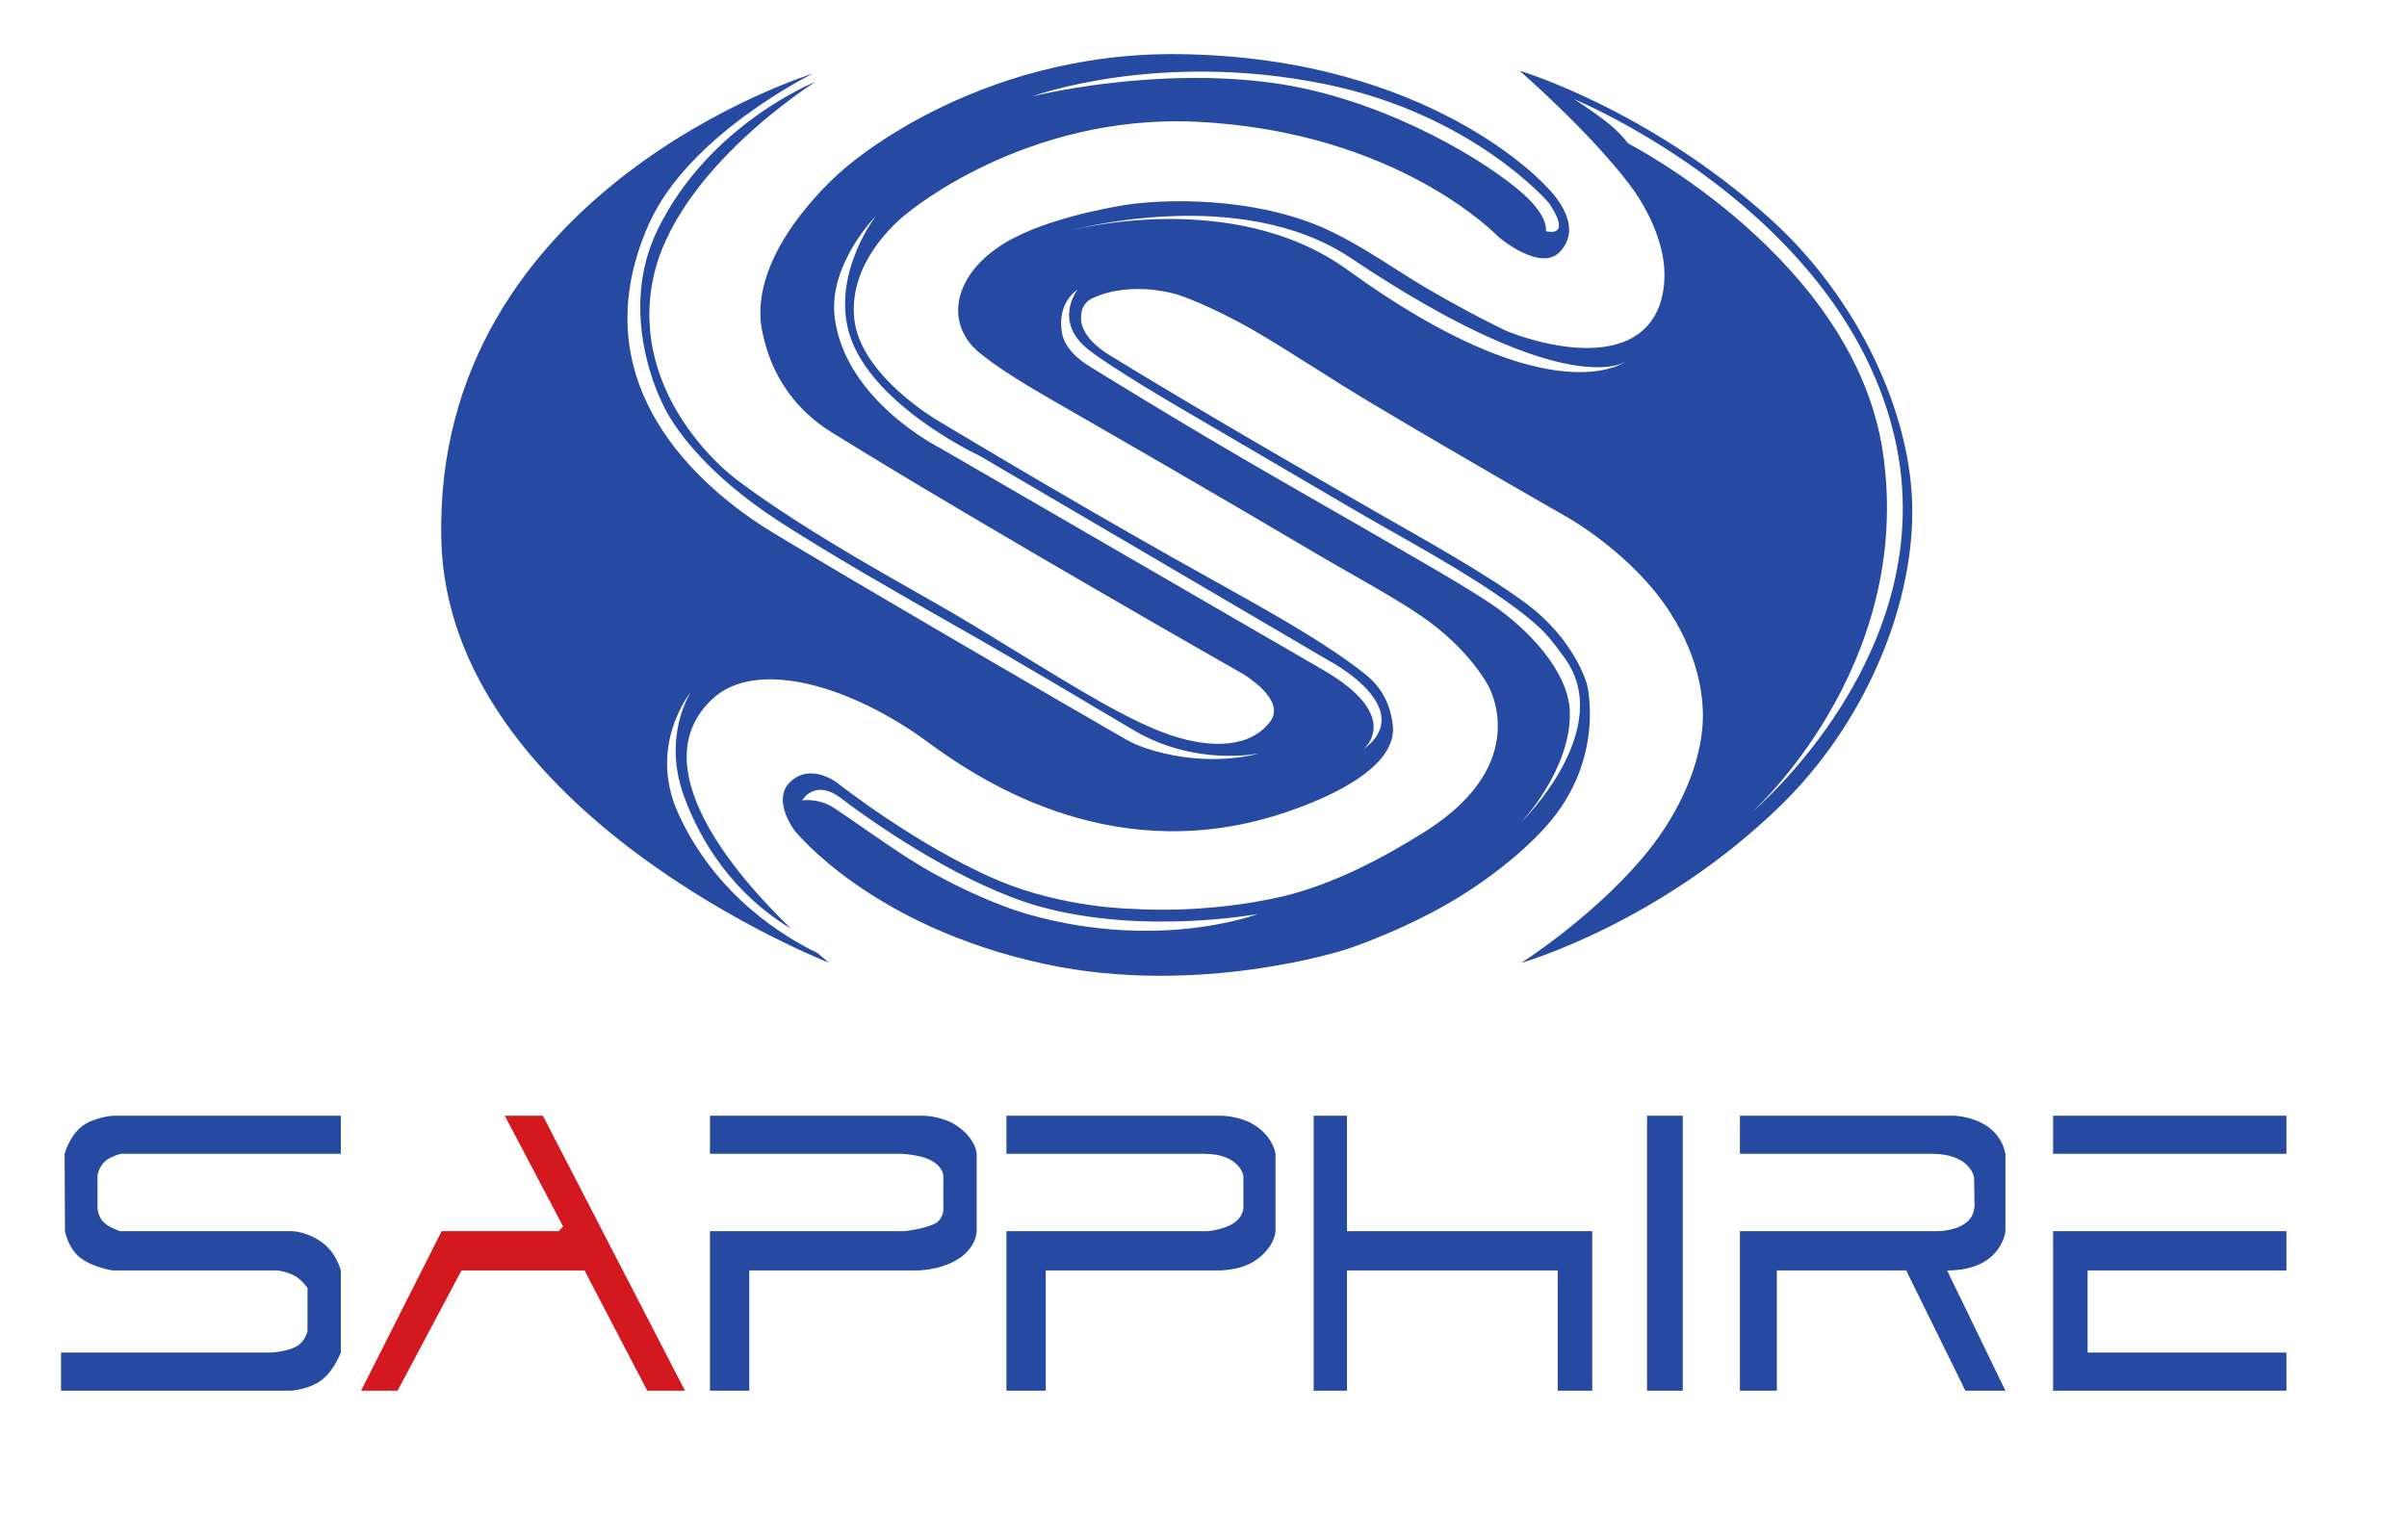 <svg xmlns="http://www.w3.org/2000/svg" xmlns:xlink="http://www.w3.org/1999/xlink" width="1000" height="640" viewBox="0 0 636 414"><defs><path id="a" d="M-545.999-657h1727.998v1728H-545.999z"/></defs><clipPath id="b"><use xlink:href="#a" overflow="visible"/></clipPath><path clip-path="url(#b)" fill="#2649A2" d="M176.931 218.889c-8.542-18.625 3.359-32.938 3.359-32.938s-8.004 11.885-1.749 28.543c7.325 19.51 19.955 29.979 28.576 35.146-15.227-14.727-40.108-43.793-21.188-61.66 11.914-11.25 37.602-3.518 57.983 11.527 15.527 11.461 51.213 34.127 96.325 18.822 18.008-6.109 29.592-14.283 28.646-23.273-.428-4.063-1.997-9.48-7.333-13.742-12.638-10.094-32.71-20.635-51.371-31.154-32.706-18.439-63.86-37.264-63.86-37.264s-20.498-11.971-22.162-27.074c-1.837-16.676 14.162-28.445 14.162-28.445S269.95 30.488 316.24 32.74c54.213 2.639 80.959 30.877 80.959 30.877s11.236 9.668 16.569 4.084c7.293-7.633-3.77-17.684-3.77-17.684s-30.745-34.586-98.403-35.463c-55.929-.727-90.716 31.303-90.716 31.303s-26.173 21.922-21.389 43.625c1.225 5.547 4.548 18.043 18.681 26.807 40.99 25.42 110.229 64.768 110.229 64.768s12.048 6.951 7.522 12.926c-5.381 7.1-15.907 7.32-26.876 3.611-12.659-4.281-29.456-15.277-52.247-29.102-12.525-7.598-27.598-15.527-43.823-25.676-15.086-9.436-21.696-14.881-21.696-14.881s-27.65-21.162-21.241-52.824c5.977-29.51 43.642-53.094 43.642-53.094s-28.441 11.26-42.365 39.674c-11.188 22.83 1.167 46.496 1.167 46.496s5.9 15.592 32.29 32.516c13.155 8.438 30.476 18.426 47.439 28.047 18.364 10.416 35.859 20.986 47.071 27.58 16.865 9.916 33.726 6.178 33.726 6.178s-10.979 3.479-25.693.002c-3.217-.76-7.038-1.941-10.063-3.678-14.072-8.078-28.971-16.787-28.971-16.787s-39.72-23.027-65.502-38.539c-15.437-9.287-54.082-37.605-33.875-83.189 10.749-24.25 44.135-40.539 44.135-40.539s-101.963 31.271-99.887 125.117c1.636 73.887 104.207 113.922 104.207 113.922s-1.171-.938-3.099-2.613c-8.7-4.173-27.193-15.214-37.33-37.315M350.6 22.594c39.871 8.09 60.162 31.898 60.162 31.898s6.684 9.16-.742 7.676c0 0 1.068-4.203-7.592-11.336-12.353-10.176-38.604-24.771-65.664-28.516-32.556-4.504-64.755 3.582-64.755 3.582s33.655-12.421 78.591-3.304m-103.346 97.875s-25.447-12.654-28.354-35.006c-1.857-14.293 11.024-27.381 11.024-27.381s-10.994 14.211-7.593 29.799c4.422 20.258 35.565 34.691 35.565 34.691l93.698 54.975s24.479 12.777 9.283 24c0 0 11.1-8.721-10.563-21.348l-103.06-59.73z"/><defs><path id="c" d="M-545.999-657h1727.998v1728H-545.999z"/></defs><clipPath id="d"><use xlink:href="#c" overflow="visible"/></clipPath><path clip-path="url(#d)" fill="#2649A2" d="M469.818 58.387c-32.795-29.318-66.861-39.371-66.861-39.371s18.772 16.393 29.459 30.484c8.13 10.717 9.138 20.234 9.138 20.234s3.051 15.801-9.413 21.645c-12.896 6.045-32.771-2.432-32.771-2.432s-9.822-4.613-22.195-11.936c-9.685-5.729-20.464-13.844-32.394-17.873-22.879-7.73-46.256-4.26-46.256-4.26s-19.234 2.58-31.928 9.318c-15.541 8.254-18.938 22.439-8.651 30.771 7.192 5.822 17.702 11.59 27.104 17.027 12.273 7.1 22.781 13.154 22.781 13.154s19.458 11.256 40.395 23.645c9.648 5.709 20.15 11.254 28.243 16.768 12.926 8.809 17.947 18.59 17.947 18.59s12.537 20.707-16.62 39.24c-11.039 7.016-24.958 14.406-38.486 17.578-20.742 4.861-39.76 3.381-39.76 3.381s-18.883-.094-36.787-7.691c-21.765-9.232-43.31-26.293-43.31-26.293s-7.07-5.412-12.541-.15c-5.055 4.863 1.186 13.045 1.186 13.045s20.329 25.785 67.261 35.898c41.475 8.938 80.805-3.881 80.805-3.881s12.783-4.055 26.613-11.83c9.967-5.604 20.396-13.551 27.362-21.367 16.082-18.047 10.92-38.1 10.92-38.1s-3.151-12.15-16.883-22.146c-11.479-8.355-27.357-17.043-40.177-24.42-5.544-3.189-45.9-26.328-71.33-41.992-8.508-5.242-7.561-10.229-7.561-10.229s-.331-3.537 3.253-5.129c11.037-4.906 23.227-.682 23.227-.682s8.478 2.859 19.778 9.361c9.411 5.414 20.437 12.887 32.169 19.873 25.441 15.154 51.374 29.938 51.374 29.938s13.738 7.449 24.295 20.314c8.24 10.045 14.107 23.818 12.837 37.09-1.116 11.658-7.233 24.311-16.152 34.777-13.938 16.359-32.507 28.127-32.507 28.127s37.339-10.588 69.985-42.563c21.856-21.406 35.144-52.162 35.123-78.857-.016-26.267-14.69-57.615-38.672-79.056M271.255 245.904c-9.312-2.605-22.46-8.631-32.795-15.297-7.938-5.119-14.543-9.986-19.688-13.361-4.307-2.824-8.63-2.07-8.63-2.07s3.326-6.016 10.516-.539c10.847 8.26 33.759 23.586 53.198 29.027 27.89 7.807 58.779 2.031 58.779 2.031s-26.198 10.057-61.38.209m16-151.771c6.475 5.012 23.496 14.951 23.496 14.951s20.281 11.895 46.783 27.412c14.125 8.271 31.316 17.246 44.511 27.084 7.671 5.719 9.145 8.104 12.772 12.961 14.424 19.303-11.482 44.564-11.482 44.564s13.43-14.162 13.127-29.58c-.221-11.184-11.771-22.883-21.077-29.111-5.859-3.92-12.62-7.881-19.812-12.051-11.674-6.768-24.977-14.373-36.898-21.232-27.918-16.057-51.565-30.816-51.565-30.816s-6.206-3.521-7.135-8.76c-1.471-8.307 4.164-11.666 4.164-11.666s-6.766 8.595 3.116 16.244m69.436-21.59c-30.823-22.318-74.408-10.594-74.408-10.594s45.384-12.627 75.287 7.408c58.999 39.527 74.11 27.717 74.11 27.717s-19.649 15.539-74.989-24.531m108.657 145.842s43.743-39.018 35.239-96.748c-7.663-52.02-68.536-83.109-68.536-83.109s-1.718-2.525-5.319-5.42c-3.934-3.158-9.162-6.465-9.162-6.465s72.095 29.617 86.2 91.063c13.226 57.618-38.422 100.679-38.422 100.679z"/><defs><path id="e" d="M-545.999-657h1727.998v1728H-545.999z"/></defs><clipPath id="f"><use xlink:href="#e" overflow="visible"/></clipPath><path clip-path="url(#f)" fill="#2649A2" d="M86.16 299.938v10.238H27.068s-2.834.693-4.277 2.016c-1.685 1.541-2.017 3.746-2.017 3.746v8.959s.134 2.16 1.654 3.68c1.52 1.521 4.426 2.4 4.426 2.4h46.188s4.024-.01 8.248 3.156c3.731 2.797 4.871 7.402 4.871 7.402v22.08s-1.777 4.773-5.067 7.32c-3.323 2.572-8.158 2.92-8.158 2.92H10.961v-10.24H67.28s4.418-.188 7.005-1.689c2.362-1.371 2.916-4.068 2.916-4.068V346.23s-1.421-2.074-3.288-3.156c-2.164-1.252-4.818-1.537-4.818-1.537H24.827s-5.613-.863-8.896-3.572c-3.112-2.568-3.902-6.988-3.902-6.988l-.105-20.799s1.305-4.756 4.598-7.346c3.214-2.529 8.415-2.895 8.415-2.895H86.16v.001z"/><defs><path id="g" d="M-545.999-657h1727.998v1728H-545.999z"/></defs><clipPath id="h"><use xlink:href="#g" overflow="visible"/></clipPath><path clip-path="url(#h)" fill="#D3181F" d="M91.602 373.857l21.652-42.881h31.467l1.174-1.279-15.68-29.76h10.238l38.188 73.92h-10.134l-16.854-32.32h-33.066l-17.175 32.32h-9.81z"/><g><defs><path id="i" d="M-545.999-657h1727.998v1728H-545.999z"/></defs><clipPath id="j"><use xlink:href="#i" overflow="visible"/></clipPath><path clip-path="url(#j)" fill="#2649A2" d="M185.362 299.938h57.388s5.194.096 9.034 2.752c5.134 3.551 5.259 7.486 5.259 7.486v20.801s.053 4.135-4.699 7.303c-5.146 3.432-11.729 3.258-11.729 3.258h-44.693v32.32h-10.561v-42.881h52.266s5.221-.52 8.291-2.086c1.802-.918 2.163-3.248 2.163-3.248v-9.6s-.026-2.666-4.067-4.453c-2.626-1.16-7.025-1.414-7.025-1.414h-51.626v-10.238z"/></g><g><defs><path id="k" d="M-545.999-657h1727.998v1728H-545.999z"/></defs><clipPath id="l"><use xlink:href="#k" overflow="visible"/></clipPath><path clip-path="url(#l)" fill="#2649A2" d="M265.04 299.938h57.493s5.187-.061 9.317 2.611c4.989 3.229 5.509 7.627 5.509 7.627v20.801s-.114 4.279-5.463 7.914c-4.372 2.973-10.856 2.646-10.856 2.646h-45.439v32.32H265.04v-42.881h54.08s4.675-.367 7.37-2.439c2.647-2.033 2.229-4.6 2.229-4.6v-7.787s-.854-5.975-10.561-5.975h-53.12l.002-10.237z"/></g><g><defs><path id="m" d="M-545.999-657h1727.998v1728H-545.999z"/></defs><clipPath id="n"><use xlink:href="#m" overflow="visible"/></clipPath><path clip-path="url(#n)" fill="#2649A2" d="M347.601 299.938h8.96v31.039h65.92v42.881h-9.28v-32.32h-56.64v32.32h-8.96v-73.92z"/></g><g><defs><path id="o" d="M-545.999-657h1727.998v1728H-545.999z"/></defs><clipPath id="p"><use xlink:href="#o" overflow="visible"/></clipPath><path clip-path="url(#p)" fill="#2649A2" d="M437.199 299.938h9.602v73.92h-9.602v-73.92z"/></g><g><defs><path id="q" d="M-545.999-657h1727.998v1728H-545.999z"/></defs><clipPath id="r"><use xlink:href="#q" overflow="visible"/></clipPath><path clip-path="url(#r)" fill="#2649A2" d="M462.159 299.938h57.388s11.841.105 13.973 10.238v20.801s-.959 10.561-15.679 10.561l15.679 32.32h-10.772l-15.894-32.32h-34.772v32.32h-9.921v-42.881h52.587s10.453.32 10.453-7.039l-.105-7.361s-.854-6.398-11.413-6.398h-51.521v-10.24h-.003z"/></g><g><defs><path id="s" d="M-545.999-657h1727.998v1728H-545.999z"/></defs><clipPath id="t"><use xlink:href="#s" overflow="visible"/></clipPath><path clip-path="url(#t)" fill="#2649A2" d="M546.321 299.938v10.238h62.72v-10.238h-62.72z"/></g><g><defs><path id="u" d="M-545.999-657h1727.998v1728H-545.999z"/></defs><clipPath id="v"><use xlink:href="#u" overflow="visible"/></clipPath><path clip-path="url(#v)" fill="#2649A2" d="M546.321 330.977h62.72v10.561h-53.439v22.08h53.438v10.24h-62.72l.001-42.881z"/></g></svg>